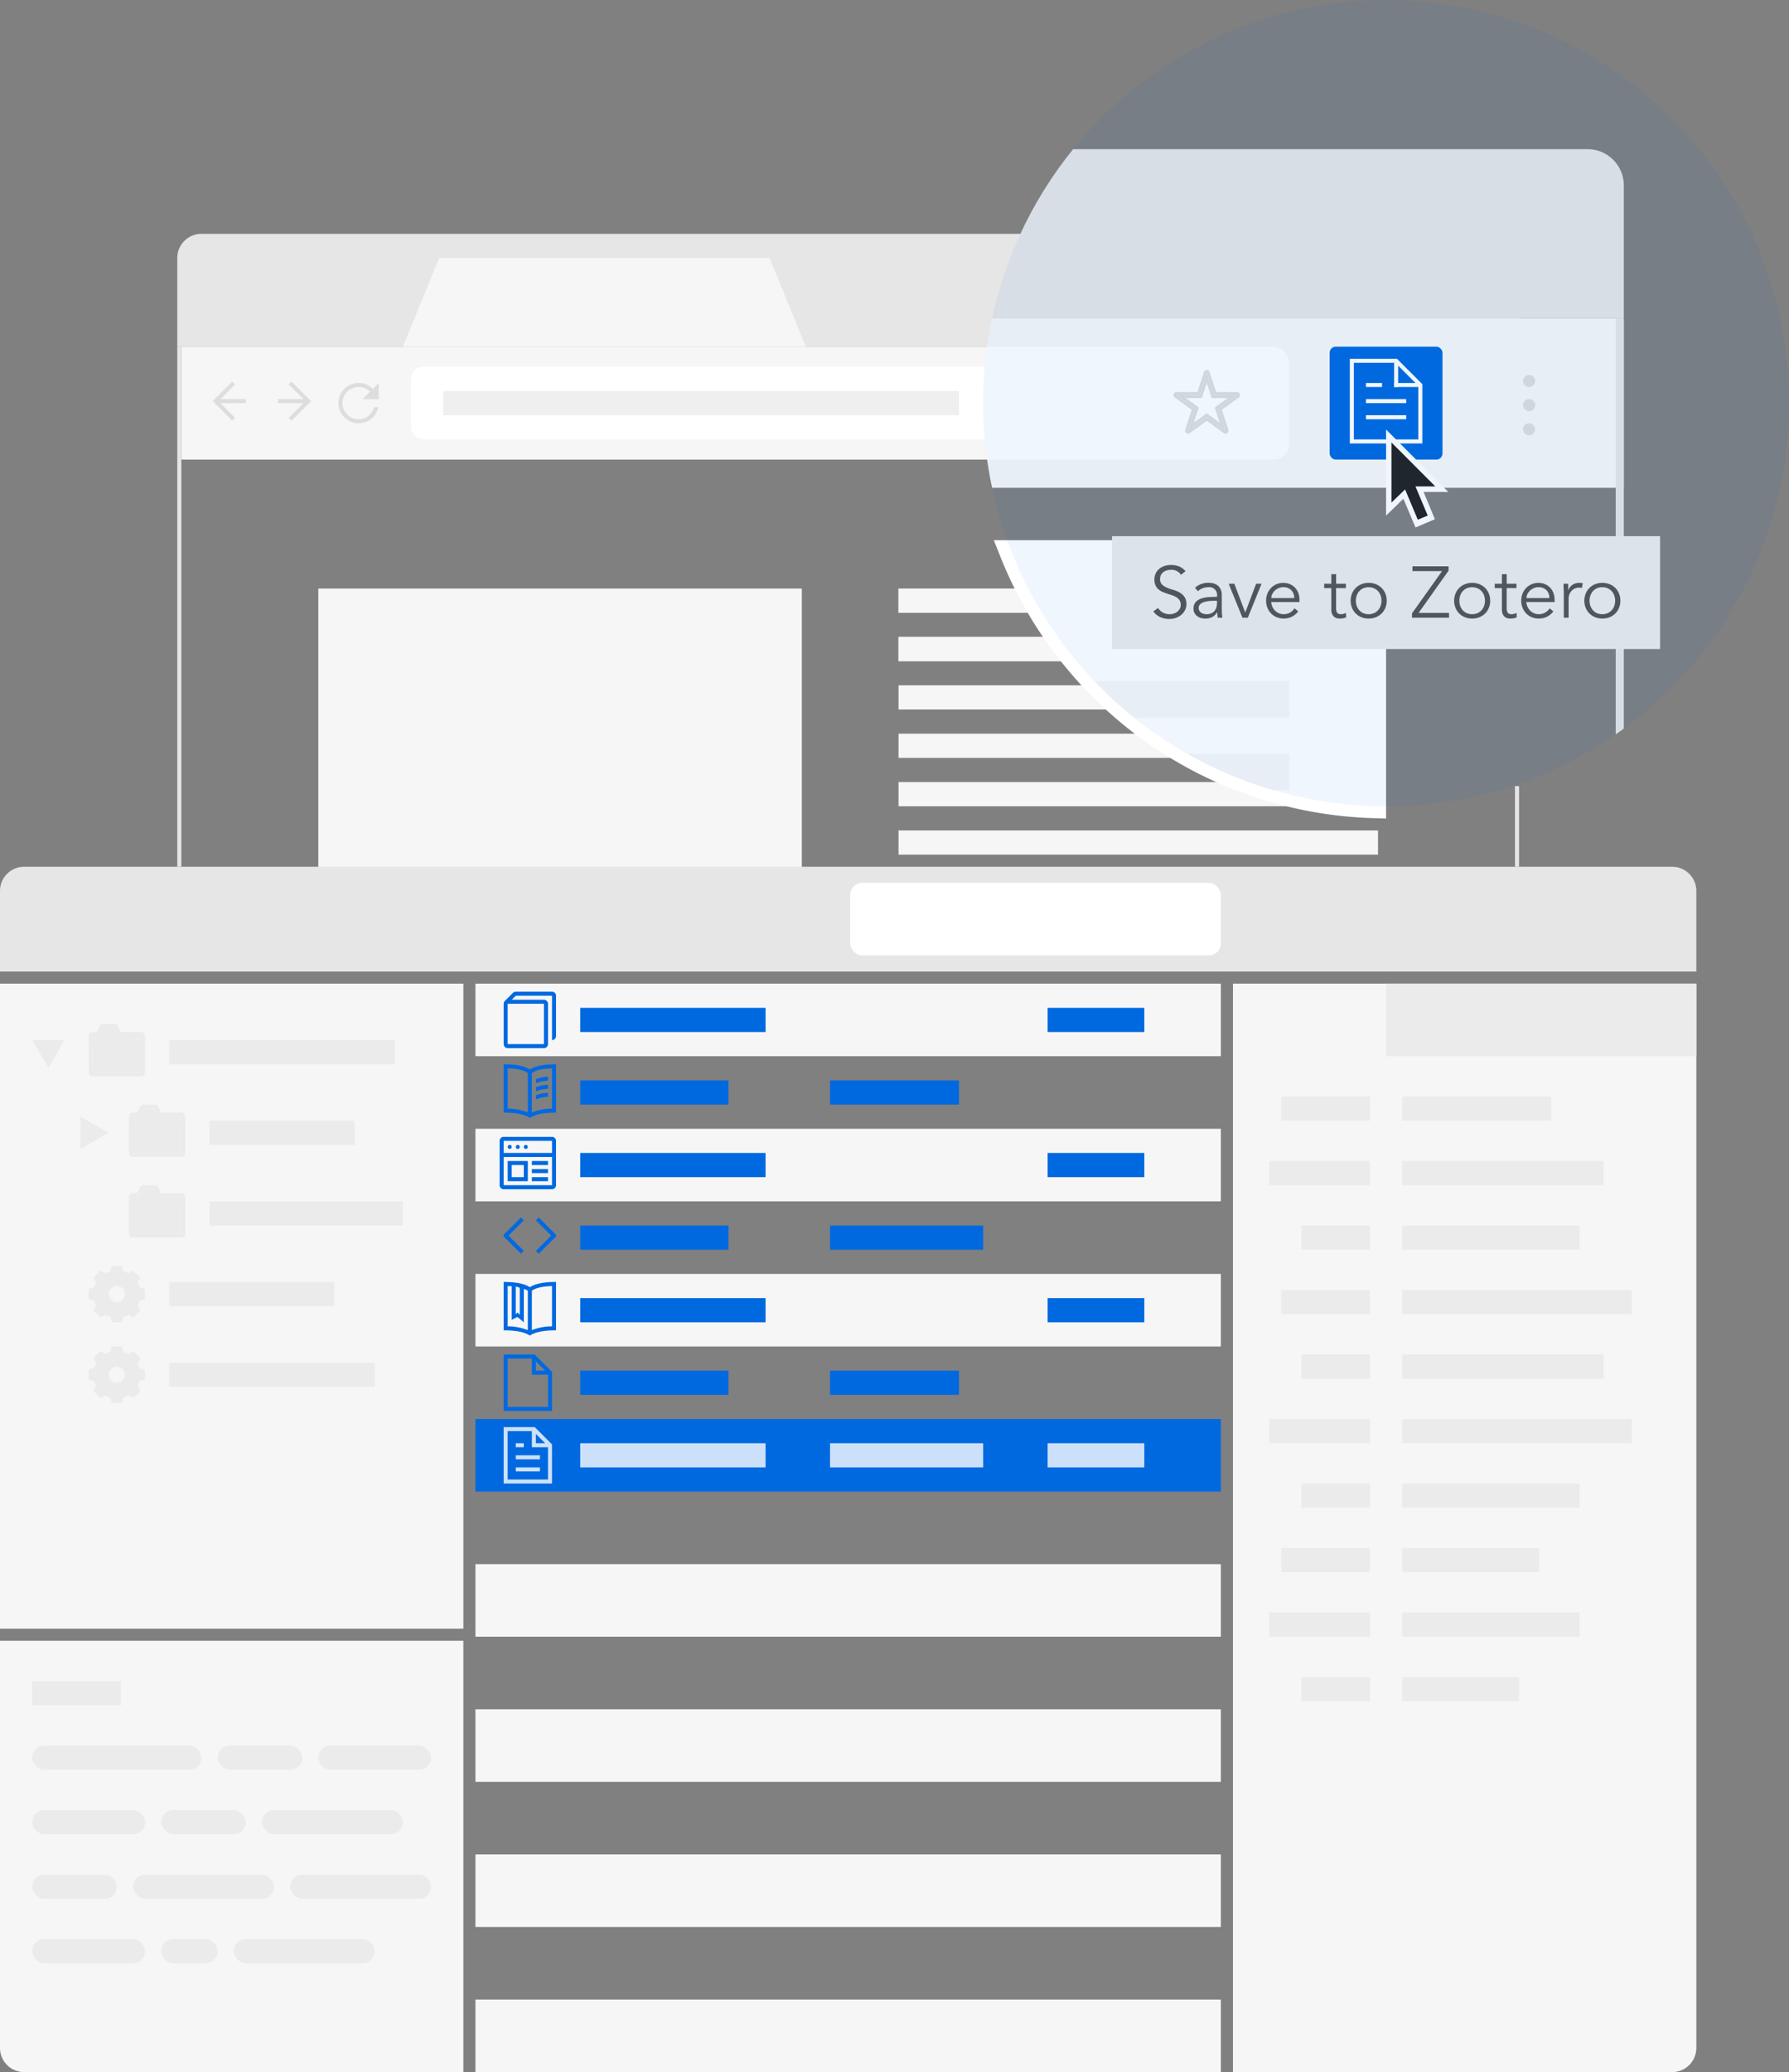 <svg xmlns="http://www.w3.org/2000/svg" xmlns:xlink="http://www.w3.org/1999/xlink" width="444" height="514" viewBox="0 0 444 514">
  <rect x="0" y="0" width="444" height="514" fill="#808080" stroke="none"/>
  <defs>
    <clipPath id="a">
      <circle cx="344" cy="100" r="100" fill="none"/>
    </clipPath>
  </defs>
  <title>collect</title>
  <g style="isolation: isolate">
    <g>
      <rect x="223" y="158" width="119" height="6" fill="#f6f6f6"/>
      <rect x="223" y="170" width="119" height="6" fill="#f6f6f6"/>
      <rect x="223" y="182" width="119" height="6" fill="#f6f6f6"/>
      <rect x="223" y="194" width="119" height="6" fill="#f6f6f6"/>
      <rect x="223" y="206" width="119" height="6" fill="#f6f6f6"/>
      <rect x="223" y="146" width="119" height="6" fill="#f6f6f6"/>
      <rect x="223" y="158" width="119" height="6" fill="#f6f6f6"/>
      <rect x="223" y="146" width="119" height="6" fill="#f6f6f6"/>
      <g>
        <path d="M340.955,201.451a101.436,101.436,0,0,1-91.277-63.9l-.819-2.055H342.5v66Z" fill="#fff"/>
        <path d="M341,137v62.951A100.038,100.038,0,0,1,251.072,137H341m3-3H246.647l1.638,4.111a102.934,102.934,0,0,0,92.626,64.84l3.088.091V134Z" fill="#fff"/>
      </g>
      <rect x="79" y="146" width="120" height="76" fill="#f6f6f6"/>
      <path d="M50,58H371a6,6,0,0,1,6,6V86a0,0,0,0,1,0,0H44a0,0,0,0,1,0,0V64A6,6,0,0,1,50,58Z" fill="#e6e6e6"/>
      <rect x="45" y="86" width="331" height="28" fill="#f6f6f6"/>
      <rect x="102" y="91" width="229" height="18" rx="3" ry="3" fill="#fff"/>
      <rect x="110" y="97" width="128" height="6" fill="#ebebeb" opacity="0.8"/>
      <circle cx="57" cy="72" r="5" fill="#e6e6e6" style="mix-blend-mode: multiply"/>
      <circle cx="73" cy="72" r="5" fill="#e6e6e6" style="mix-blend-mode: multiply"/>
      <circle cx="89" cy="72" r="5" fill="#e6e6e6" style="mix-blend-mode: multiply"/>
      <polygon points="291 86 205 86 214 64 282 64 291 86" fill="none"/>
      <polygon points="200 86 100 86 109 64 191 64 200 86" fill="#f6f6f6"/>
      <g>
        <polygon points="94 99 94 95 90 99 94 99" fill="#ddd"/>
        <path d="M92.858,101a4,4,0,1,1,0-2H93.9a5,5,0,1,0,0,2Z" fill="#ddd"/>
      </g>
      <g>
        <rect x="53.414" y="99" width="7.586" height="1" transform="translate(114.414 199) rotate(180)" fill="#ddd"/>
        <polyline points="58 104 53.5 99.5 58 95" fill="none" stroke="#ddd" stroke-miterlimit="10"/>
      </g>
      <g>
        <rect x="69" y="99" width="7.586" height="1" fill="#ddd"/>
        <polyline points="72 95 76.5 99.5 72 104" fill="none" stroke="#ddd" stroke-miterlimit="10"/>
      </g>
      <g>
        <rect x="363" y="95" width="2" height="2" fill="#ddd"/>
        <rect x="363" y="99" width="2" height="2" fill="#ddd"/>
        <rect x="363" y="103" width="2" height="2" fill="#ddd"/>
      </g>
      <rect x="335" y="91" width="18" height="18" rx="3" ry="3" fill="#ddd"/>
      <rect x="44" y="86" width="1" height="129" fill="#e6e6e6"/>
      <rect x="376" y="195" width="1" height="20" fill="#e6e6e6"/>
      <g clip-path="url(#a)">
        <rect x="7" y="79" width="396" height="42" fill="#f6f6f6"/>
        <rect x="401" y="79" width="2" height="108" fill="#e6e6e6"/>
        <path d="M7,37H394a9,9,0,0,1,9,9V79a0,0,0,0,1,0,0H7a0,0,0,0,1,0,0V37A0,0,0,0,1,7,37Z" fill="#e6e6e6"/>
        <rect x="73" y="86" width="247" height="28" rx="4" ry="4" fill="#fff"/>
        <rect x="330" y="86" width="28" height="28" rx="1.497" ry="1.497" fill="#0069e0"/>
        <g>
          <rect x="276" y="133" width="136" height="28" fill="#ebebeb"/>
          <g>
            <path d="M293.091,142.584a2.8,2.8,0,0,0-2.466-1.242,3.691,3.691,0,0,0-.99.135,2.729,2.729,0,0,0-.873.414,2.076,2.076,0,0,0-.621.72,2.19,2.19,0,0,0-.233,1.035,1.8,1.8,0,0,0,.485,1.341,3.85,3.85,0,0,0,1.206.783,13.4,13.4,0,0,0,1.575.549,7.217,7.217,0,0,1,1.575.648,3.754,3.754,0,0,1,1.206,1.071,3.023,3.023,0,0,1,.486,1.817,3.273,3.273,0,0,1-.369,1.558,3.572,3.572,0,0,1-.973,1.16,4.542,4.542,0,0,1-1.35.721,4.676,4.676,0,0,1-1.5.252,5.692,5.692,0,0,1-2.223-.441,4.219,4.219,0,0,1-1.791-1.449l1.188-.846a3.091,3.091,0,0,0,1.148,1.125,3.429,3.429,0,0,0,1.74.423,3.209,3.209,0,0,0,.969-.152,2.791,2.791,0,0,0,.87-.45,2.492,2.492,0,0,0,.638-.729,1.935,1.935,0,0,0,.251-.989,2.03,2.03,0,0,0-.279-1.107,2.4,2.4,0,0,0-.738-.738,4.715,4.715,0,0,0-1.044-.5q-.584-.2-1.206-.4t-1.205-.45a4.172,4.172,0,0,1-1.045-.639,2.854,2.854,0,0,1-.737-.973,3.393,3.393,0,0,1-.279-1.467,3.46,3.46,0,0,1,.352-1.6,3.315,3.315,0,0,1,.936-1.134,3.974,3.974,0,0,1,1.323-.666,5.6,5.6,0,0,1,3.474.126,4.223,4.223,0,0,1,1.638,1.206Z" fill="#555"/>
            <path d="M302.037,148.056v-.216a1.917,1.917,0,0,0-2.16-2.178,3.723,3.723,0,0,0-2.574.989l-.72-.846a4.755,4.755,0,0,1,3.563-1.224,3.872,3.872,0,0,1,1.18.18,2.667,2.667,0,0,1,.98.549,2.726,2.726,0,0,1,.666.927,3.22,3.22,0,0,1,.252,1.332v3.763c0,.323.015.663.045,1.017s.063.646.1.873h-1.152c-.036-.2-.062-.426-.081-.666s-.027-.474-.027-.7h-.035a3.218,3.218,0,0,1-1.233,1.215,3.736,3.736,0,0,1-1.737.369,3.839,3.839,0,0,1-1.08-.152,2.775,2.775,0,0,1-.927-.469,2.373,2.373,0,0,1-.647-.773,2.258,2.258,0,0,1-.243-1.071,2.313,2.313,0,0,1,.53-1.611,3.264,3.264,0,0,1,1.332-.873,6.587,6.587,0,0,1,1.71-.359q.91-.072,1.665-.072Zm-.612.972c-.3,0-.675.016-1.125.045a6.5,6.5,0,0,0-1.3.217,2.868,2.868,0,0,0-1.062.53,1.209,1.209,0,0,0-.44.99,1.4,1.4,0,0,0,.171.711,1.421,1.421,0,0,0,.459.486,1.947,1.947,0,0,0,.639.27,3.113,3.113,0,0,0,.711.081,2.7,2.7,0,0,0,1.125-.216,2.285,2.285,0,0,0,1.278-1.449,3.559,3.559,0,0,0,.153-1.053v-.612Z" fill="#555"/>
            <path d="M309.687,153.222h-1.332l-3.42-8.424h1.4l2.7,7.092h.035l2.683-7.092h1.35Z" fill="#555"/>
            <path d="M315.482,149.334a3.616,3.616,0,0,0,.306,1.188,3.11,3.11,0,0,0,1.62,1.6,2.924,2.924,0,0,0,1.17.233,3,3,0,0,0,1.647-.44,3.291,3.291,0,0,0,1.053-1.018l.918.756a4.549,4.549,0,0,1-1.665,1.368,4.648,4.648,0,0,1-1.953.414,4.479,4.479,0,0,1-1.736-.333,4.067,4.067,0,0,1-1.377-.927,4.38,4.38,0,0,1-.909-1.4,4.582,4.582,0,0,1-.333-1.764,4.691,4.691,0,0,1,.324-1.764,4.266,4.266,0,0,1,.9-1.4,4.119,4.119,0,0,1,1.351-.927,4.175,4.175,0,0,1,1.674-.333,4.113,4.113,0,0,1,1.71.342,3.786,3.786,0,0,1,1.269.909,3.882,3.882,0,0,1,.783,1.332,4.864,4.864,0,0,1,.27,1.629v.54Zm5.724-.973a2.7,2.7,0,0,0-.72-1.953,2.673,2.673,0,0,0-2.016-.746,2.867,2.867,0,0,0-1.116.225,3.152,3.152,0,0,0-.945.6,3.03,3.03,0,0,0-.647.864,2.227,2.227,0,0,0-.243,1.008Z" fill="#555"/>
            <path d="M334.023,145.878h-2.431v4.968a2.705,2.705,0,0,0,.09.765,1.077,1.077,0,0,0,.253.459.86.86,0,0,0,.387.226,1.827,1.827,0,0,0,.5.063,2.325,2.325,0,0,0,.63-.09,2.85,2.85,0,0,0,.594-.234l.054,1.1a3.81,3.81,0,0,1-1.6.306,3.017,3.017,0,0,1-.711-.09,1.676,1.676,0,0,1-.675-.342,1.881,1.881,0,0,1-.5-.685,2.733,2.733,0,0,1-.2-1.134v-5.31h-1.782V144.8h1.782v-2.376h1.188V144.8h2.431Z" fill="#555"/>
            <path d="M344.156,149.01a4.582,4.582,0,0,1-.333,1.764,4.172,4.172,0,0,1-2.34,2.331,4.763,4.763,0,0,1-1.809.333,4.715,4.715,0,0,1-1.791-.333,4.172,4.172,0,0,1-2.34-2.331,4.837,4.837,0,0,1,0-3.527,4.172,4.172,0,0,1,2.34-2.331,4.7,4.7,0,0,1,1.791-.333,4.745,4.745,0,0,1,1.809.333,4.172,4.172,0,0,1,2.34,2.331A4.582,4.582,0,0,1,344.156,149.01Zm-1.3,0a3.8,3.8,0,0,0-.225-1.314,3.178,3.178,0,0,0-.639-1.062,3.009,3.009,0,0,0-1-.711,3.488,3.488,0,0,0-2.646,0,2.915,2.915,0,0,0-.99.711,3.257,3.257,0,0,0-.63,1.062,3.956,3.956,0,0,0,0,2.628,3.252,3.252,0,0,0,.63,1.063,2.915,2.915,0,0,0,.99.711,3.488,3.488,0,0,0,2.646,0,3.009,3.009,0,0,0,1-.711,3.173,3.173,0,0,0,.639-1.062A3.787,3.787,0,0,0,342.86,149.01Z" fill="#555"/>
            <path d="M359.511,141.558l-7.435,10.476h7.542v1.188h-9.18v-1.08l7.452-10.476h-7.344v-1.188h8.964Z" fill="#555"/>
            <path d="M369.842,149.01a4.582,4.582,0,0,1-.333,1.764,4.172,4.172,0,0,1-2.34,2.331,4.763,4.763,0,0,1-1.809.333,4.715,4.715,0,0,1-1.791-.333,4.172,4.172,0,0,1-2.34-2.331,4.837,4.837,0,0,1,0-3.527,4.172,4.172,0,0,1,2.34-2.331,4.7,4.7,0,0,1,1.791-.333,4.745,4.745,0,0,1,1.809.333,4.172,4.172,0,0,1,2.34,2.331A4.582,4.582,0,0,1,369.842,149.01Zm-1.3,0a3.8,3.8,0,0,0-.225-1.314,3.178,3.178,0,0,0-.639-1.062,3.009,3.009,0,0,0-1-.711,3.488,3.488,0,0,0-2.646,0,2.915,2.915,0,0,0-.99.711,3.257,3.257,0,0,0-.63,1.062,3.956,3.956,0,0,0,0,2.628,3.252,3.252,0,0,0,.63,1.063,2.915,2.915,0,0,0,.99.711,3.488,3.488,0,0,0,2.646,0,3.009,3.009,0,0,0,1-.711,3.173,3.173,0,0,0,.639-1.062A3.787,3.787,0,0,0,368.546,149.01Z" fill="#555"/>
            <path d="M376.358,145.878h-2.431v4.968a2.705,2.705,0,0,0,.09.765,1.077,1.077,0,0,0,.253.459.86.86,0,0,0,.387.226,1.827,1.827,0,0,0,.5.063,2.325,2.325,0,0,0,.63-.09,2.85,2.85,0,0,0,.594-.234l.054,1.1a3.81,3.81,0,0,1-1.6.306,3.017,3.017,0,0,1-.711-.09,1.676,1.676,0,0,1-.675-.342,1.881,1.881,0,0,1-.5-.685,2.733,2.733,0,0,1-.2-1.134v-5.31h-1.782V144.8h1.782v-2.376h1.188V144.8h2.431Z" fill="#555"/>
            <path d="M378.806,149.334a3.616,3.616,0,0,0,.306,1.188,3.11,3.11,0,0,0,1.62,1.6,2.924,2.924,0,0,0,1.17.233,3,3,0,0,0,1.647-.44A3.291,3.291,0,0,0,384.6,150.9l.918.756a4.549,4.549,0,0,1-1.665,1.368,4.648,4.648,0,0,1-1.953.414,4.479,4.479,0,0,1-1.736-.333,4.067,4.067,0,0,1-1.377-.927,4.38,4.38,0,0,1-.909-1.4,4.582,4.582,0,0,1-.333-1.764,4.691,4.691,0,0,1,.324-1.764,4.266,4.266,0,0,1,.9-1.4,4.119,4.119,0,0,1,1.351-.927,4.175,4.175,0,0,1,1.674-.333,4.113,4.113,0,0,1,1.71.342,3.786,3.786,0,0,1,1.269.909,3.882,3.882,0,0,1,.783,1.332,4.864,4.864,0,0,1,.27,1.629v.54Zm5.724-.973a2.7,2.7,0,0,0-.72-1.953,2.673,2.673,0,0,0-2.016-.746,2.867,2.867,0,0,0-1.116.225,3.152,3.152,0,0,0-.945.6,3.03,3.03,0,0,0-.647.864,2.227,2.227,0,0,0-.243,1.008Z" fill="#555"/>
            <path d="M388.111,147.426q0-.558-.027-1.134t-.045-1.494h1.17v1.565h.036a2.615,2.615,0,0,1,.36-.656,2.778,2.778,0,0,1,1.341-.973,3.049,3.049,0,0,1,1-.152,3.253,3.253,0,0,1,.882.107l-.233,1.17a2.015,2.015,0,0,0-.685-.09,2.444,2.444,0,0,0-1.17.261,2.605,2.605,0,0,0-.81.666,2.794,2.794,0,0,0-.478.873,2.908,2.908,0,0,0-.152.9v4.752h-1.188Z" fill="#555"/>
            <path d="M402.151,149.01a4.582,4.582,0,0,1-.333,1.764,4.172,4.172,0,0,1-2.34,2.331,4.763,4.763,0,0,1-1.809.333,4.715,4.715,0,0,1-1.791-.333,4.172,4.172,0,0,1-2.34-2.331,4.837,4.837,0,0,1,0-3.527,4.172,4.172,0,0,1,2.34-2.331,4.7,4.7,0,0,1,1.791-.333,4.745,4.745,0,0,1,1.809.333,4.172,4.172,0,0,1,2.34,2.331A4.582,4.582,0,0,1,402.151,149.01Zm-1.3,0a3.8,3.8,0,0,0-.225-1.314,3.178,3.178,0,0,0-.639-1.062,3.009,3.009,0,0,0-1-.711,3.488,3.488,0,0,0-2.646,0,2.915,2.915,0,0,0-.99.711,3.257,3.257,0,0,0-.63,1.062,3.956,3.956,0,0,0,0,2.628,3.252,3.252,0,0,0,.63,1.063,2.915,2.915,0,0,0,.99.711,3.488,3.488,0,0,0,2.646,0,3.009,3.009,0,0,0,1-.711,3.173,3.173,0,0,0,.639-1.062A3.787,3.787,0,0,0,400.855,149.01Z" fill="#555"/>
          </g>
        </g>
        <g>
          <circle cx="379.5" cy="94.5" r="1.5" fill="#ddd"/>
          <circle cx="379.5" cy="100.5" r="1.5" fill="#ddd"/>
          <circle cx="379.5" cy="106.5" r="1.5" fill="#ddd"/>
        </g>
        <rect x="141" y="187" width="179" height="9" fill="#f6f6f6"/>
        <rect x="141" y="169" width="179" height="9" fill="#f6f6f6"/>
        <g>
          <path d="M299.5,94.978l1.057,3.254.168.518h3.966l-2.768,2.011-.441.32.168.518,1.057,3.254-2.768-2.011-.441-.32-.441.32-2.768,2.011,1.057-3.254.168-.518-.441-.32-2.768-2.011h3.966l.168-.518,1.057-3.254m0-2.427L297.729,98H292l4.635,3.368-1.771,5.449,4.635-3.368,4.635,3.368-1.771-5.449L307,98h-5.729L299.5,92.551Z" fill="#ddd"/>
          <path d="M299.5,92.551,301.271,98H307l-4.635,3.368,1.771,5.449-4.635-3.368-4.635,3.368,1.771-5.449L292,98h5.729l1.771-5.449m0-.75a.75.75,0,0,0-.713.518l-1.6,4.931H292a.75.75,0,0,0-.441,1.357l4.194,3.047-1.6,4.931a.75.75,0,0,0,1.154.839l4.194-3.047,4.194,3.047a.75.75,0,0,0,1.154-.839l-1.6-4.931,4.194-3.047A.75.75,0,0,0,307,97.25h-5.185l-1.6-4.931a.75.75,0,0,0-.713-.518Z" fill="#ddd"/>
        </g>
        <g>
          <path d="M346.293,90,352,95.707V109H336V90h10.293m.414-1H335v21h18V95.293L346.707,89Z" fill="#fff"/>
          <rect x="346" y="90" width="1" height="6" fill="#fff"/>
          <rect x="346" y="95" width="6" height="1" fill="#fff"/>
          <rect x="339" y="95" width="4" height="1" fill="#fff"/>
          <rect x="339" y="99" width="10" height="1" fill="#fff"/>
          <rect x="339" y="103" width="10" height="1" fill="#fff"/>
        </g>
        <g>
          <g>
            <polygon points="359.455 122.035 344 106.543 344 127.897 348.3 123.721 351.306 130.842 356.113 128.796 353.312 122.035 359.455 122.035" fill="#fff"/>
            <polygon points="356.22 120.664 345.334 109.753 345.334 124.67 348.717 121.405 351.877 128.92 354.335 127.888 351.295 120.664 356.22 120.664" fill="#222"/>
          </g>
          <rect x="344" y="106" width="15.455" height="24.842" fill="none"/>
        </g>
        <circle cx="344" cy="100" r="100" fill="#0069e0" opacity="0.06"/>
      </g>
    </g>
    <g>
      <rect x="239" y="220" width="140" height="6" fill="#f6f6f6"/>
      <rect x="239" y="225" width="140" height="6" fill="#f6f6f6"/>
      <rect x="239" y="232" width="140" height="6" fill="#f6f6f6"/>
      <rect x="125" y="283" width="12" height="11" fill="#fff" opacity="0.15"/>
      <path d="M6,215H415a6,6,0,0,1,6,6v20a0,0,0,0,1,0,0H0a0,0,0,0,1,0,0V221A6,6,0,0,1,6,215Z" fill="#e6e6e6"/>
      <circle cx="13" cy="228" r="5" fill="#e6e6e6" style="mix-blend-mode: multiply"/>
      <circle cx="29" cy="228" r="5" fill="#e6e6e6" style="mix-blend-mode: multiply"/>
      <circle cx="45" cy="228" r="5" fill="#e6e6e6" style="mix-blend-mode: multiply"/>
      <rect y="244" width="115" height="160" fill="#f6f6f6"/>
      <path d="M0,407H115a0,0,0,0,1,0,0V514a0,0,0,0,1,0,0H6a6,6,0,0,1-6-6V407A0,0,0,0,1,0,407Z" fill="#f6f6f6"/>
      <path d="M306,244H421a0,0,0,0,1,0,0V508a6,6,0,0,1-6,6H306a0,0,0,0,1,0,0V244A0,0,0,0,1,306,244Z" fill="#f6f6f6"/>
      <rect x="118" y="244" width="185" height="18" transform="translate(421 506) rotate(180)" fill="#f6f6f6"/>
      <rect x="118" y="280" width="185" height="18" transform="translate(421 578) rotate(180)" fill="#f6f6f6"/>
      <rect x="118" y="316" width="185" height="18" transform="translate(421 650) rotate(180)" fill="#f6f6f6"/>
      <rect x="118" y="388" width="185" height="18" transform="translate(421 794) rotate(180)" fill="#f6f6f6"/>
      <rect x="118" y="424" width="185" height="18" transform="translate(421 866) rotate(180)" fill="#f6f6f6"/>
      <rect x="118" y="460" width="185" height="18" transform="translate(421 938) rotate(180)" fill="#f6f6f6"/>
      <rect x="118" y="496" width="185" height="18" transform="translate(421 1010) rotate(180)" fill="#f6f6f6"/>
      <rect x="42" y="258" width="56" height="6" fill="#ebebeb"/>
      <rect x="52" y="278" width="36" height="6" fill="#ebebeb"/>
      <rect x="42" y="318" width="41" height="6" fill="#ebebeb"/>
      <polygon points="26.928 281 20 285 20 277 26.928 281" fill="#ebebeb"/>
      <rect x="52" y="298" width="48" height="6" fill="#ebebeb"/>
      <polygon points="12 264.928 8 258 16 258 12 264.928" fill="#ebebeb"/>
      <rect x="42" y="338" width="51" height="6" fill="#ebebeb"/>
      <path d="M35,256H30l-.724-1.447a1,1,0,0,0-.894-.553H25.618a1,1,0,0,0-.894.553L24,256H23a1,1,0,0,0-1,1v9a1,1,0,0,0,1,1H35a1,1,0,0,0,1-1v-9A1,1,0,0,0,35,256Zm0,10H23v-7H35Zm0-8H23v-1h1a1,1,0,0,0,.894-.553L25.618,255h2.764l.724,1.447A1,1,0,0,0,30,257h5Z" fill="#ebebeb"/>
      <path d="M28.382,255l.724,1.447A1,1,0,0,0,30,257h5v1H23v-1h1a1,1,0,0,0,.894-.553L25.618,255h2.764" fill="#ebebeb"/>
      <rect x="23" y="259" width="12" height="7" fill="#ebebeb"/>
      <path d="M45,296H40l-.724-1.447a1,1,0,0,0-.894-.553H35.618a1,1,0,0,0-.894.553L34,296H33a1,1,0,0,0-1,1v9a1,1,0,0,0,1,1H45a1,1,0,0,0,1-1v-9A1,1,0,0,0,45,296Zm0,10H33v-7H45Zm0-8H33v-1h1a1,1,0,0,0,.894-.553L35.618,295h2.764l.724,1.447A1,1,0,0,0,40,297h5Z" fill="#ebebeb"/>
      <path d="M38.382,295l.724,1.447A1,1,0,0,0,40,297h5v1H33v-1h1a1,1,0,0,0,.894-.553L35.618,295h2.764" fill="#ebebeb"/>
      <rect x="33" y="299" width="12" height="7" fill="#ebebeb"/>
      <path d="M45,276H40l-.724-1.447a1,1,0,0,0-.894-.553H35.618a1,1,0,0,0-.894.553L34,276H33a1,1,0,0,0-1,1v9a1,1,0,0,0,1,1H45a1,1,0,0,0,1-1v-9A1,1,0,0,0,45,276Zm0,10H33v-7H45Zm0-8H33v-1h1a1,1,0,0,0,.894-.553L35.618,275h2.764l.724,1.447A1,1,0,0,0,40,277h5Z" fill="#ebebeb"/>
      <path d="M38.382,275l.724,1.447A1,1,0,0,0,40,277h5v1H33v-1h1a1,1,0,0,0,.894-.553L35.618,275h2.764" fill="#ebebeb"/>
      <rect x="33" y="279" width="12" height="7" fill="#ebebeb"/>
      <rect x="8" y="433" width="42" height="6" rx="3" ry="3" fill="#ebebeb"/>
      <rect x="8" y="417" width="22" height="6" fill="#ebebeb"/>
      <rect x="33" y="465" width="35" height="6" rx="3" ry="3" fill="#ebebeb"/>
      <rect x="65" y="449" width="35" height="6" rx="3" ry="3" fill="#ebebeb"/>
      <rect x="54" y="433" width="21" height="6" rx="3" ry="3" fill="#ebebeb"/>
      <rect x="40" y="449" width="21" height="6" rx="3" ry="3" fill="#ebebeb"/>
      <rect x="8" y="465" width="21" height="6" rx="3" ry="3" fill="#ebebeb"/>
      <rect x="79" y="433" width="28" height="6" rx="3" ry="3" fill="#ebebeb"/>
      <rect x="8" y="449" width="28" height="6" rx="3" ry="3" fill="#ebebeb"/>
      <rect x="8" y="481" width="28" height="6" rx="3" ry="3" transform="translate(44 967.999) rotate(-180)" fill="#ebebeb"/>
      <rect x="58" y="481" width="35" height="6" rx="3" ry="3" fill="#ebebeb"/>
      <rect x="40" y="481" width="14" height="6" rx="3" ry="3" fill="#ebebeb"/>
      <rect x="72" y="465" width="35" height="6" rx="3" ry="3" fill="#ebebeb"/>
      <rect x="144" y="304" width="36.8" height="6" fill="#0069e0"/>
      <rect x="144" y="268" width="36.8" height="6" fill="#0069e0"/>
      <rect x="206" y="304" width="38" height="6" fill="#0069e0"/>
      <g>
        <path d="M28.046,327.5l-.131-.911a.5.5,0,0,0-.357-.384,5.365,5.365,0,0,1-1.22-.5.5.5,0,0,0-.524.019l-.814.543-1.27-1.341.55-.735a.5.5,0,0,0,.019-.524,5.365,5.365,0,0,1-.5-1.22.5.5,0,0,0-.384-.357l-.961-.192.05-1.846.911-.131a.5.5,0,0,0,.384-.357,5.37,5.37,0,0,1,.5-1.22.5.5,0,0,0-.019-.524L23.737,317l1.341-1.27.735.55a.5.5,0,0,0,.277.084.5.5,0,0,0,.247-.065,5.37,5.37,0,0,1,1.22-.5.5.5,0,0,0,.357-.384l.192-.961,1.846.05.131.911a.5.5,0,0,0,.357.384,5.365,5.365,0,0,1,1.22.5.5.5,0,0,0,.247.065.5.5,0,0,0,.277-.084l.814-.542,1.27,1.341-.55.735a.5.5,0,0,0-.019.524,5.37,5.37,0,0,1,.5,1.22.5.5,0,0,0,.384.357l.961.192-.05,1.846-.911.131a.5.5,0,0,0-.384.357,5.365,5.365,0,0,1-.5,1.22.5.5,0,0,0,.019.524l.542.814-1.341,1.271-.735-.551a.5.5,0,0,0-.524-.019,5.365,5.365,0,0,1-1.22.5.5.5,0,0,0-.357.384l-.182.911Zm.954-9a2.5,2.5,0,1,0,2.5,2.5A2.5,2.5,0,0,0,29,318.5Z" fill="#ebebeb"/>
        <path d="M29.493,315l.1.509a1,1,0,0,0,.714.768,4.87,4.87,0,0,1,1.107.457,1,1,0,0,0,1.048-.038l.43-.287.7.7-.287.43a1,1,0,0,0-.038,1.048,4.876,4.876,0,0,1,.457,1.107,1,1,0,0,0,.768.714l.509.1v.985l-.509.1a1,1,0,0,0-.768.714,4.876,4.876,0,0,1-.457,1.107,1,1,0,0,0,.038,1.048l.287.43-.7.7-.43-.287a1,1,0,0,0-1.048-.038,4.868,4.868,0,0,1-1.107.457,1,1,0,0,0-.714.768l-.1.509h-.985l-.1-.509a1,1,0,0,0-.714-.768,4.868,4.868,0,0,1-1.107-.457,1,1,0,0,0-1.048.038l-.43.287-.7-.7.287-.43a1,1,0,0,0,.038-1.048,4.876,4.876,0,0,1-.457-1.107,1,1,0,0,0-.768-.714l-.509-.1v-.985l.509-.1a1,1,0,0,0,.768-.714,4.876,4.876,0,0,1,.457-1.107,1,1,0,0,0-.038-1.048l-.287-.43.7-.7.43.287a1,1,0,0,0,1.048.038,4.87,4.87,0,0,1,1.107-.457,1,1,0,0,0,.714-.768l.1-.509h.985M29,324a3,3,0,1,0-3-3,3,3,0,0,0,3,3m.954-10H28.046a.438.438,0,0,0-.429.352l-.192.961a5.859,5.859,0,0,0-1.334.551l-.814-.543a.438.438,0,0,0-.552.055l-1.349,1.349a.437.437,0,0,0-.055.552l.543.814a5.866,5.866,0,0,0-.551,1.334l-.961.192a.437.437,0,0,0-.352.429v1.908a.437.437,0,0,0,.352.429l.961.192a5.866,5.866,0,0,0,.551,1.334l-.543.814a.437.437,0,0,0,.055.552l1.349,1.349a.438.438,0,0,0,.552.055l.814-.543a5.86,5.86,0,0,0,1.334.551l.192.961a.438.438,0,0,0,.429.352h1.908a.438.438,0,0,0,.429-.352l.192-.961a5.86,5.86,0,0,0,1.334-.551l.814.543a.438.438,0,0,0,.552-.055l1.349-1.349a.437.437,0,0,0,.055-.552l-.543-.814a5.866,5.866,0,0,0,.551-1.334l.961-.192a.437.437,0,0,0,.352-.429v-1.908a.437.437,0,0,0-.352-.429l-.961-.192a5.866,5.866,0,0,0-.551-1.334l.543-.814a.437.437,0,0,0-.055-.552l-1.349-1.349a.438.438,0,0,0-.552-.055l-.814.543a5.859,5.859,0,0,0-1.334-.551l-.192-.961a.438.438,0,0,0-.429-.352ZM29,323a2,2,0,1,1,2-2,2,2,0,0,1-2,2Z" fill="#ebebeb"/>
      </g>
      <g>
        <path d="M28.046,347.5l-.131-.911a.5.5,0,0,0-.357-.384,5.365,5.365,0,0,1-1.22-.5.5.5,0,0,0-.524.019l-.814.543-1.27-1.341.55-.735a.5.5,0,0,0,.019-.524,5.365,5.365,0,0,1-.5-1.22.5.5,0,0,0-.384-.357l-.961-.192.05-1.846.911-.131a.5.5,0,0,0,.384-.357,5.37,5.37,0,0,1,.5-1.22.5.5,0,0,0-.019-.524L23.737,337l1.341-1.27.735.55a.5.5,0,0,0,.277.084.5.5,0,0,0,.247-.065,5.37,5.37,0,0,1,1.22-.5.5.5,0,0,0,.357-.384l.192-.961,1.846.05.131.911a.5.5,0,0,0,.357.384,5.365,5.365,0,0,1,1.22.5.5.5,0,0,0,.247.065.5.5,0,0,0,.277-.084l.814-.542,1.27,1.341-.55.735a.5.5,0,0,0-.019.524,5.37,5.37,0,0,1,.5,1.22.5.5,0,0,0,.384.357l.961.192-.05,1.846-.911.131a.5.5,0,0,0-.384.357,5.365,5.365,0,0,1-.5,1.22.5.5,0,0,0,.019.524l.542.814-1.341,1.271-.735-.551a.5.5,0,0,0-.524-.019,5.365,5.365,0,0,1-1.22.5.5.5,0,0,0-.357.384l-.182.911Zm.954-9a2.5,2.5,0,1,0,2.5,2.5A2.5,2.5,0,0,0,29,338.5Z" fill="#ebebeb"/>
        <path d="M29.493,335l.1.509a1,1,0,0,0,.714.768,4.87,4.87,0,0,1,1.107.457,1,1,0,0,0,1.048-.038l.43-.287.7.7-.287.43a1,1,0,0,0-.038,1.048,4.876,4.876,0,0,1,.457,1.107,1,1,0,0,0,.768.714l.509.1v.985l-.509.1a1,1,0,0,0-.768.714,4.876,4.876,0,0,1-.457,1.107,1,1,0,0,0,.038,1.048l.287.43-.7.7-.43-.287a1,1,0,0,0-1.048-.038,4.868,4.868,0,0,1-1.107.457,1,1,0,0,0-.714.768l-.1.509h-.985l-.1-.509a1,1,0,0,0-.714-.768,4.868,4.868,0,0,1-1.107-.457,1,1,0,0,0-1.048.038l-.43.287-.7-.7.287-.43a1,1,0,0,0,.038-1.048,4.876,4.876,0,0,1-.457-1.107,1,1,0,0,0-.768-.714l-.509-.1v-.985l.509-.1a1,1,0,0,0,.768-.714,4.876,4.876,0,0,1,.457-1.107,1,1,0,0,0-.038-1.048l-.287-.43.7-.7.43.287a1,1,0,0,0,1.048.038,4.87,4.87,0,0,1,1.107-.457,1,1,0,0,0,.714-.768l.1-.509h.985M29,344a3,3,0,1,0-3-3,3,3,0,0,0,3,3m.954-10H28.046a.438.438,0,0,0-.429.352l-.192.961a5.859,5.859,0,0,0-1.334.551l-.814-.543a.438.438,0,0,0-.552.055l-1.349,1.349a.437.437,0,0,0-.055.552l.543.814a5.866,5.866,0,0,0-.551,1.334l-.961.192a.437.437,0,0,0-.352.429v1.908a.437.437,0,0,0,.352.429l.961.192a5.866,5.866,0,0,0,.551,1.334l-.543.814a.437.437,0,0,0,.055.552l1.349,1.349a.438.438,0,0,0,.552.055l.814-.543a5.86,5.86,0,0,0,1.334.551l.192.961a.438.438,0,0,0,.429.352h1.908a.438.438,0,0,0,.429-.352l.192-.961a5.86,5.86,0,0,0,1.334-.551l.814.543a.438.438,0,0,0,.552-.055l1.349-1.349a.437.437,0,0,0,.055-.552l-.543-.814a5.866,5.866,0,0,0,.551-1.334l.961-.192a.437.437,0,0,0,.352-.429v-1.908a.437.437,0,0,0-.352-.429l-.961-.192a5.866,5.866,0,0,0-.551-1.334l.543-.814a.437.437,0,0,0-.055-.552l-1.349-1.349a.438.438,0,0,0-.552-.055l-.814.543a5.859,5.859,0,0,0-1.334-.551l-.192-.961a.438.438,0,0,0-.429-.352ZM29,343a2,2,0,1,1,2-2,2,2,0,0,1-2,2Z" fill="#ebebeb"/>
      </g>
      <rect x="211" y="219" width="92" height="18" rx="3" ry="3" fill="#fff"/>
      <rect x="118" y="352" width="185" height="18" transform="translate(421 722) rotate(180)" fill="#0069e0"/>
      <rect x="144" y="358" width="46" height="6" fill="#fff" opacity="0.8"/>
      <rect x="206" y="358" width="38" height="6" fill="#fff" opacity="0.8"/>
      <rect x="260" y="358" width="24" height="6" fill="#fff" opacity="0.8"/>
      <g>
        <g>
          <path d="M137,282H125a1,1,0,0,0-1,1v11a1,1,0,0,0,1,1h12a1,1,0,0,0,1-1V283A1,1,0,0,0,137,282Zm0,12H125v-7h12Zm0-8H125v-3h12Z" fill="#0069e0"/>
          <rect x="132" y="288" width="4" height="1" fill="#0069e0"/>
          <rect x="132" y="290" width="4" height="1" fill="#0069e0"/>
          <rect x="132" y="292" width="4" height="1" fill="#0069e0"/>
          <path d="M131,288h-5v5h5Zm-1,4h-3v-3h3Z" fill="#0069e0"/>
          <circle cx="126.5" cy="284.5" r="0.5" fill="#0069e0"/>
          <circle cx="128.5" cy="284.5" r="0.5" fill="#0069e0"/>
          <circle cx="130.5" cy="284.5" r="0.5" fill="#0069e0"/>
        </g>
        <rect x="124" y="282" width="14" height="14" fill="none"/>
      </g>
      <rect x="144" y="250" width="46" height="6" fill="#0069e0"/>
      <rect x="144" y="286" width="46" height="6" fill="#0069e0"/>
      <rect x="206" y="268" width="32" height="6" fill="#0069e0"/>
      <rect x="260" y="250" width="24" height="6" fill="#0069e0"/>
      <rect x="260" y="286" width="24" height="6" fill="#0069e0"/>
      <rect x="144" y="340" width="36.8" height="6" fill="#0069e0"/>
      <rect x="206" y="340" width="32" height="6" fill="#0069e0"/>
      <rect x="144" y="322" width="46" height="6" fill="#0069e0"/>
      <rect x="260" y="322" width="24" height="6" fill="#0069e0"/>
      <path d="M137,246h-9a.994.994,0,0,0-.716.306l-1.979,1.979A.994.994,0,0,0,125,249v10a1,1,0,0,0,1,1h9a1,1,0,0,0,1-1V249a1,1,0,0,0-1-1h-8l1-1h9v11a1,1,0,0,0,1-1V247A1,1,0,0,0,137,246Zm-2,13h-9V249h9Z" fill="#0069e0"/>
      <g>
        <path d="M131.5,319.309c-1.126-.764-3.054-1.309-6.5-1.309v12c3.435,0,5.364.541,6.5,1.3v0c1.131-.761,3.063-1.3,6.5-1.3V318C134.554,318,132.626,318.546,131.5,319.309Zm-3.5-.155a3.212,3.212,0,0,1,1,.314v6.683l-.522-.565-.478.393Zm-2-.138c.344.011.677.029,1,.051v8.316l1.416-.692L130,328v-8.272a3.871,3.871,0,0,1,.939.409l.061.042v9.776a13.329,13.329,0,0,0-5-.94Zm11,10a13.327,13.327,0,0,0-5,.94v-9.776l.061-.042c.751-.509,1.978-1.024,4.939-1.121Z" fill="#0069e0"/>
        <rect x="124" y="318" width="14" height="14" fill="none"/>
      </g>
      <g>
        <path d="M132.707,354H125v14h12v-9.707Zm2.586,4H133v-2.293Zm.707,9H126V355h6v4h4Z" fill="#fff" opacity="0.8"/>
        <rect x="124" y="354" width="14" height="14" fill="none"/>
        <rect x="128" y="358" width="2" height="1" fill="#fff" opacity="0.8"/>
        <rect x="128" y="361" width="6" height="1" fill="#fff" opacity="0.8"/>
        <rect x="128" y="364" width="6" height="1" fill="#fff" opacity="0.8"/>
      </g>
      <g>
        <path d="M132.707,336H125v14h12v-9.707Zm2.586,4H133v-2.293Zm.707,9H126V337h6v4h4Z" fill="#0069e0"/>
        <rect x="124" y="336" width="14" height="14" fill="none"/>
      </g>
      <g>
        <g>
          <path d="M131.5,265.309c-1.126-.764-3.054-1.309-6.5-1.309v12c3.435,0,5.364.541,6.5,1.3v0c1.131-.761,3.063-1.3,6.5-1.3V264C134.554,264,132.626,264.546,131.5,265.309Zm-5.5-.293c2.961.1,4.188.612,4.939,1.121l.061.042v9.776a13.329,13.329,0,0,0-5-.94Zm11,10a13.327,13.327,0,0,0-5,.94v-9.776l.061-.042c.751-.509,1.978-1.024,4.939-1.121Z" fill="#0069e0"/>
          <path d="M136,267.068a10.953,10.953,0,0,0-3,.6v1.041a9.448,9.448,0,0,1,3-.641Z" fill="#0069e0"/>
          <path d="M136,271.068a10.953,10.953,0,0,0-3,.6v1.041a9.448,9.448,0,0,1,3-.641Z" fill="#0069e0"/>
          <path d="M136,269.068a10.953,10.953,0,0,0-3,.6v1.041a9.448,9.448,0,0,1,3-.641Z" fill="#0069e0"/>
        </g>
        <rect x="124" y="264" width="14" height="14" fill="none"/>
      </g>
      <g>
        <g>
          <polygon points="129.293 302 125 306.293 125 306.707 129.293 311 130 310.293 126.207 306.5 130 302.707 129.293 302" fill="#0069e0"/>
          <polygon points="133.707 302 133 302.707 136.793 306.5 133 310.293 133.707 311 138 306.707 138 306.293 133.707 302" fill="#0069e0"/>
        </g>
        <rect x="124" y="300" width="14" height="14" fill="none"/>
      </g>
      <rect x="344" y="244" width="77" height="18" fill="#ebebeb"/>
      <rect x="318" y="272" width="22" height="6" fill="#ebebeb"/>
      <rect x="315" y="288" width="25" height="6" fill="#ebebeb"/>
      <rect x="323" y="304" width="17" height="6" fill="#ebebeb"/>
      <rect x="318" y="320" width="22" height="6" fill="#ebebeb"/>
      <rect x="323" y="336" width="17" height="6" fill="#ebebeb"/>
      <rect x="315" y="352" width="25" height="6" fill="#ebebeb"/>
      <rect x="323" y="368" width="17" height="6" fill="#ebebeb"/>
      <rect x="318" y="384" width="22" height="6" fill="#ebebeb"/>
      <rect x="315" y="400" width="25" height="6" fill="#ebebeb"/>
      <rect x="323" y="416" width="17" height="6" fill="#ebebeb"/>
      <rect x="348" y="272" width="37" height="6" fill="#ebebeb"/>
      <rect x="348" y="288" width="50" height="6" fill="#ebebeb"/>
      <rect x="348" y="304" width="44" height="6" fill="#ebebeb"/>
      <rect x="348" y="320" width="57" height="6" fill="#ebebeb"/>
      <rect x="348" y="336" width="50" height="6" fill="#ebebeb"/>
      <rect x="348" y="352" width="57" height="6" fill="#ebebeb"/>
      <rect x="348" y="368" width="44" height="6" fill="#ebebeb"/>
      <rect x="348" y="384" width="34" height="6" fill="#ebebeb"/>
      <rect x="348" y="400" width="44" height="6" fill="#ebebeb"/>
      <rect x="348" y="416" width="29" height="6" fill="#ebebeb"/>
    </g>
  </g>
</svg>